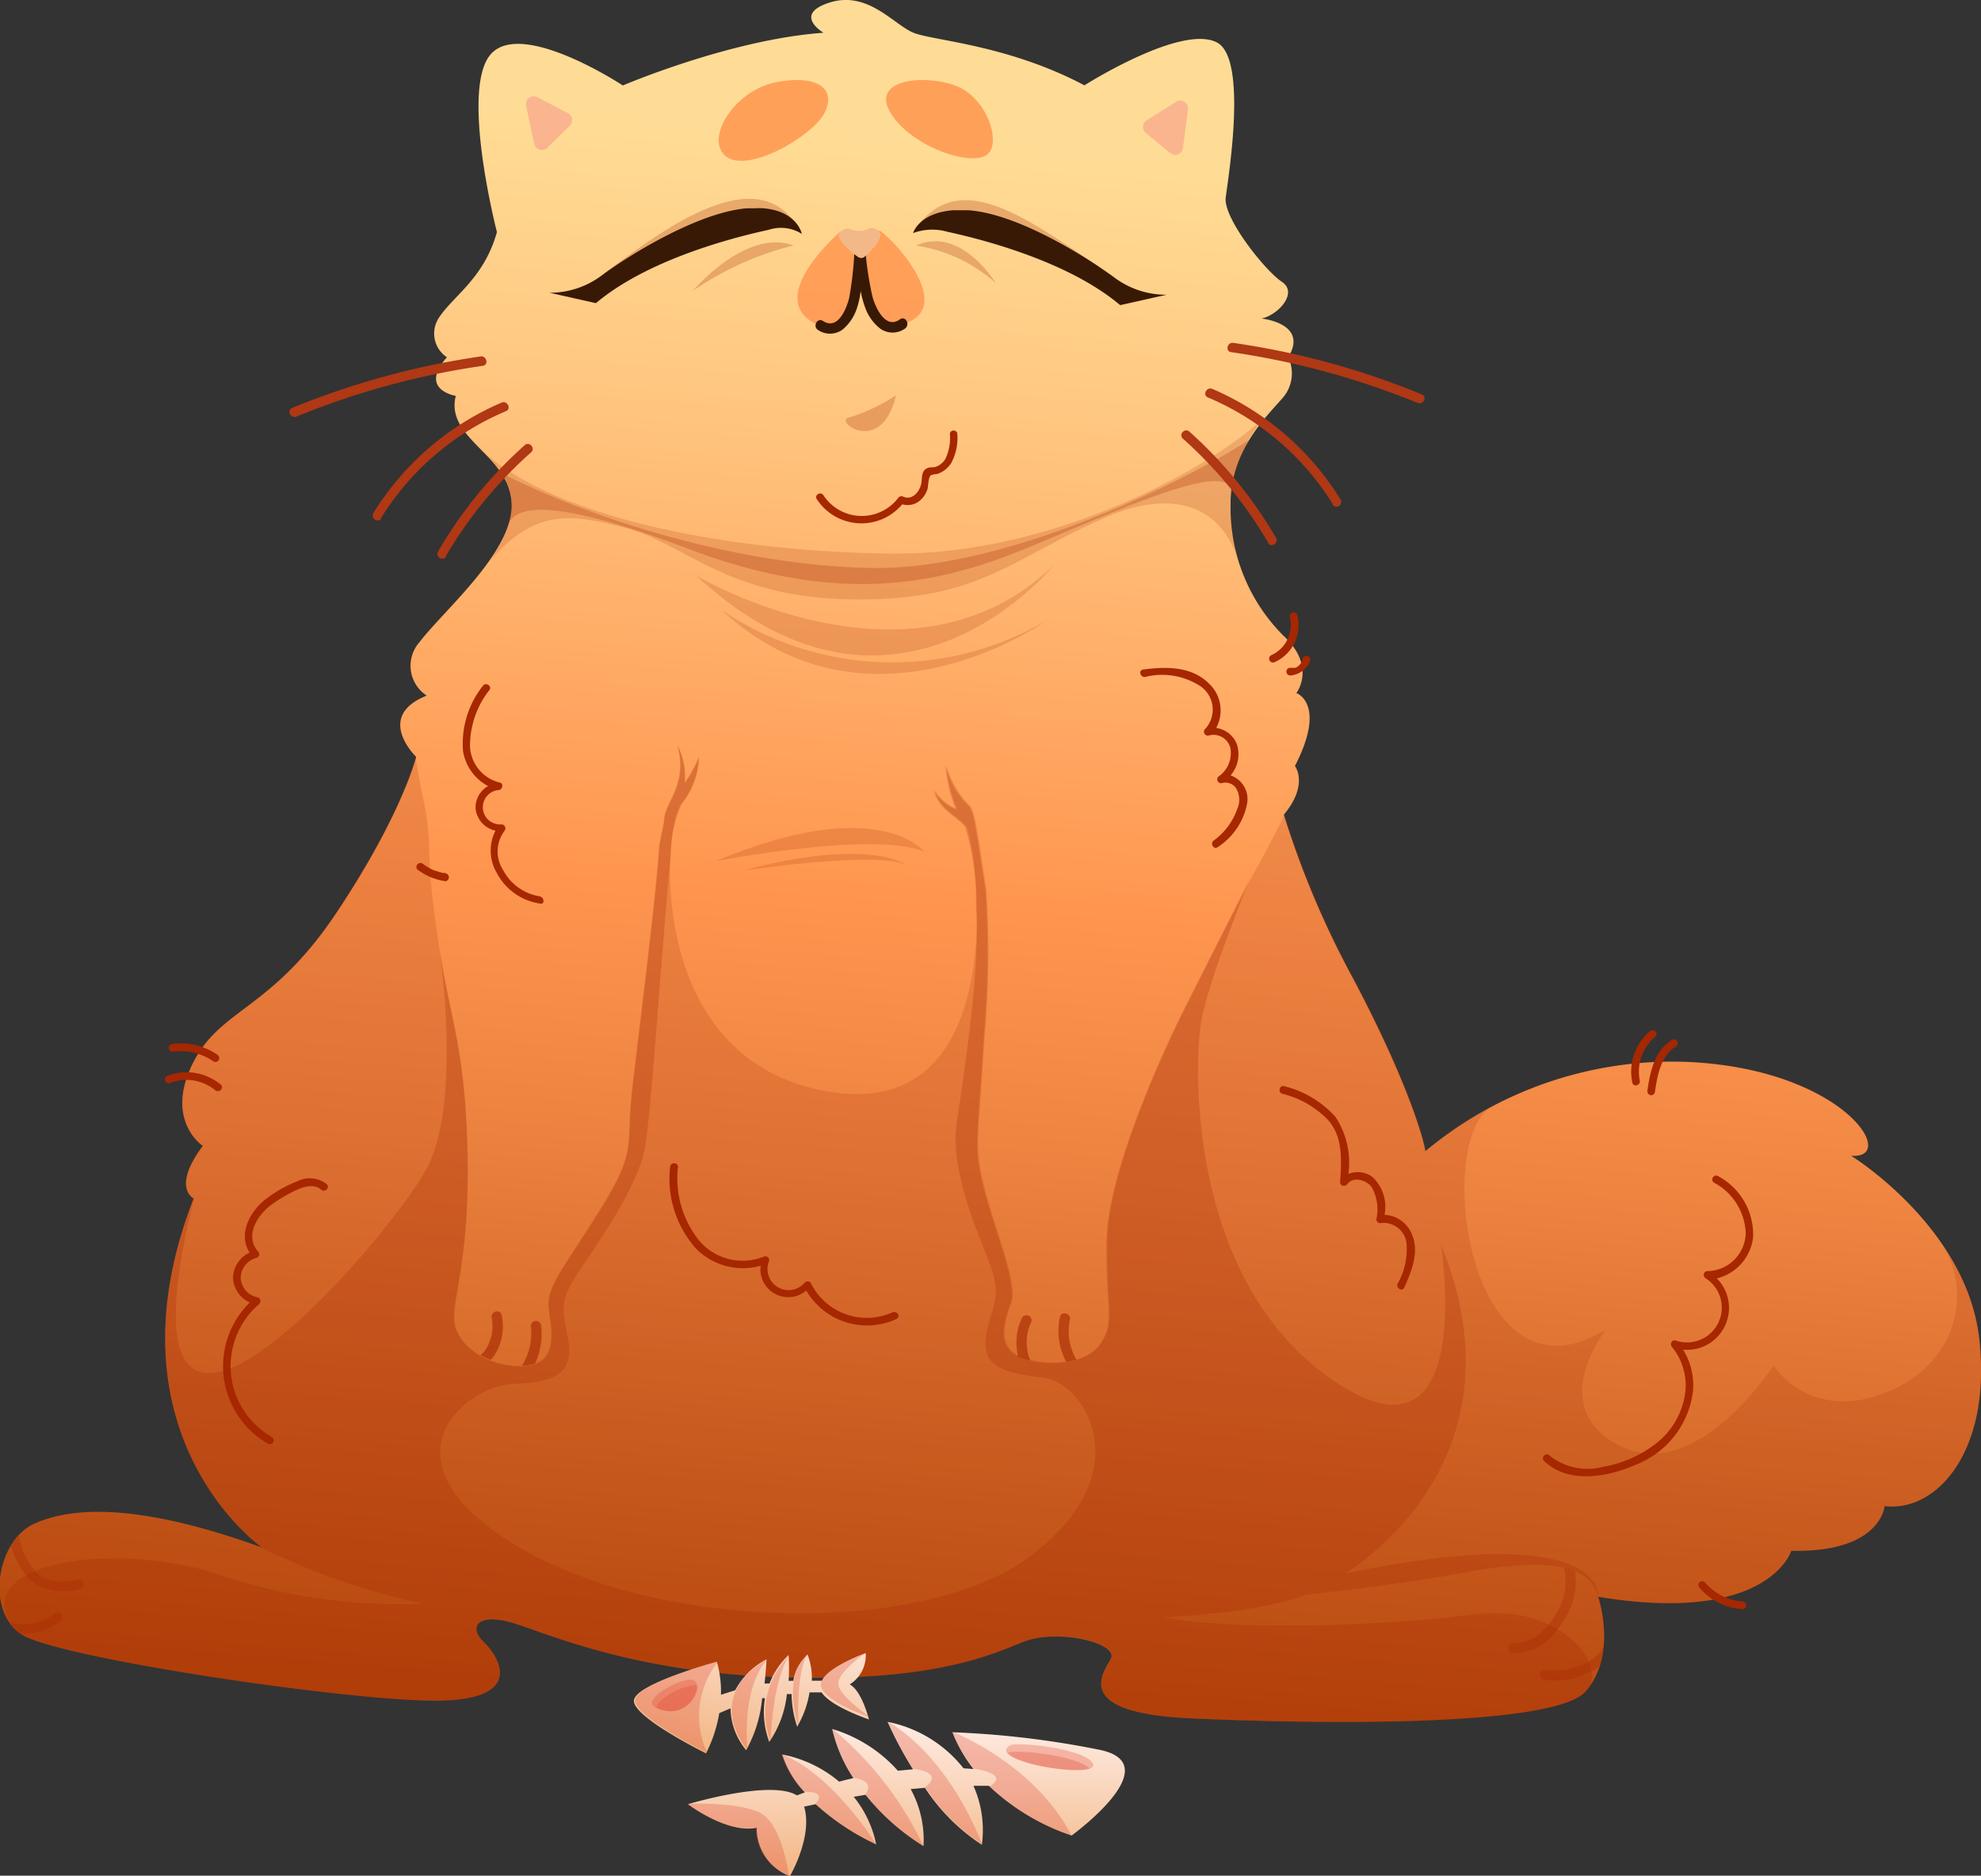<svg xmlns="http://www.w3.org/2000/svg" xmlns:xlink="http://www.w3.org/1999/xlink" viewBox="0 0 139.09 131.67"><rect x="0" y="0" width="139.09" height="131.67" fill="#333333" stroke="none"/><defs><style>.cls-1{isolation:isolate;}.cls-2{fill:url(#Áåçûìÿííûé_ãðàäèåíò_166);}.cls-3{fill:#ff9751;opacity:0.86;mix-blend-mode:screen;}.cls-13,.cls-15,.cls-17,.cls-4,.cls-5{fill:#a62700;}.cls-4{opacity:0.18;}.cls-11,.cls-13,.cls-14,.cls-15,.cls-4,.cls-5,.cls-8{mix-blend-mode:multiply;}.cls-5{opacity:0.25;}.cls-6{fill:#381905;}.cls-7{fill:#f9d4b9;}.cls-8{fill:#f3b888;}.cls-9{fill:#f37e88;opacity:0.42;}.cls-10{fill:url(#Áåçûìÿííûé_ãðàäèåíò_282);}.cls-11{fill:#dd402e;opacity:0.28;}.cls-12{fill:url(#Áåçûìÿííûé_ãðàäèåíò_7);}.cls-13,.cls-14{opacity:0.61;}.cls-15{opacity:0.53;}.cls-16{fill:#b03814;}</style><linearGradient id="Áåçûìÿííûé_ãðàäèåíò_166" x1="67.19" y1="133.61" x2="76.95" y2="11.01" gradientUnits="userSpaceOnUse"><stop offset="0" stop-color="#aa3c00"/><stop offset="0.1" stop-color="#ba4d0f"/><stop offset="0.42" stop-color="#ec823f"/><stop offset="0.58" stop-color="#ff9751"/><stop offset="0.85" stop-color="#ffc781"/><stop offset="1" stop-color="#ffdc95"/></linearGradient><linearGradient id="Áåçûìÿííûé_ãðàäèåíò_282" x1="16.57" y1="121.22" x2="23.13" y2="107.35" gradientTransform="matrix(0.98, -0.19, 0.19, 0.98, 12.03, 10.48)" gradientUnits="userSpaceOnUse"><stop offset="0.19" stop-color="#f3b888"/><stop offset="0.66" stop-color="#fad9c2"/><stop offset="1" stop-color="#ffefe8"/></linearGradient><linearGradient id="Áåçûìÿííûé_ãðàäèåíò_7" x1="104.77" y1="114.88" x2="106.78" y2="125.88" gradientTransform="matrix(0.98, 0.19, -0.19, 0.98, -17.92, -12.35)" gradientUnits="userSpaceOnUse"><stop offset="0" stop-color="#ffefe8"/><stop offset="0.42" stop-color="#fad9c2"/><stop offset="1" stop-color="#f3b888"/></linearGradient></defs><title>fatcat</title><g class="cls-1"><g id="Calque_2" data-name="Calque 2"><g id="Ñëîé_2" data-name="Ñëîé 2"><path class="cls-2" d="M57.82,2.3S55.61,1,58.28.17s4.48,1.57,5.86,2.13,6.6.83,12,3.69c0,0,6.83-4.34,9.32-3,2.15,1.16.78,9.45.6,10.88S88.82,19,90,19.78s-.28,2.35-1.43,2.58c0,0,3.34.33,1.88,2.72A2.63,2.63,0,0,1,90,28c-1.25,1.43-3.64,3.74-3.6,7.47a12.66,12.66,0,0,0,3.74,9.18c2.31,2.17.88,4,.88,4s2.16.74-.1,5.12c0,0,1,1.29-.78,3.42A63.55,63.55,0,0,0,95,68.68c3.51,6.64,4.85,10.79,5.08,12.13a27.11,27.11,0,0,1,18.31-6.27c11.07.46,15,6.87,11.58,6.59,0,0,8.12,5,9,12.87s-3,12.18-6.65,11.72c0,0-.23,3.28-6.55,3.14,0,0-1.57,5.21-13.56,3.23,0,0,1.38,4.06-.88,6.64S91.68,121,83.56,120.62s-6.23-3-5.58-4.15-3.78-2.17-6.18-1.2-6.55,2.86-17.39,2.45-16.8-3.46-18.87-3.92-2.63.46-1.57,1.47,3,4.11-3.41,4.11-26.39-3-29-4.62-1.8-6.59.83-7.79,7.33-1.48,16,1.66c0,0-11.25-7.89-4.79-24.5,0,0-1.57-.74.64-3.69,0,0-2.67-1.75-.74-5.72S19,71,23.62,64.08s5.6-10.95,5.6-10.95-2.95-2.83.74-4.3a2.5,2.5,0,0,1-.5-3.76c1.73-2.27,6.65-6.39,6.46-9.78S31.25,30.8,32,27.79c0,0-2.65-.43-.62-2.71a2,2,0,0,1-.61-2.7c1-1.6,3.19-2.77,4.12-6.09,0,0-2.62-10.12-.4-12.52S43.73,6,43.73,6,51.3,2.76,57.82,2.3Z"/><path class="cls-3" d="M59,16.26s-5.82,5-1.27,6.67l1.54-.21,1.1-2.62,1,1.42a1.59,1.59,0,0,0,2.39,1.1c3-1.24-.7-5.54-2-6.44l-.75.6Z"/><path class="cls-4" d="M48.87,40.4s15.1,9,25.13-.74C74,39.66,62.93,53.44,48.87,40.4Z"/><path class="cls-4" d="M50.69,42.84a21.4,21.4,0,0,0,22.82.7S61.08,52.47,50.69,42.84Z"/><path class="cls-4" d="M50.25,60.45s11.14-2.15,14.64-.67C64.89,59.78,61.7,55.64,50.25,60.45Z"/><path class="cls-4" d="M52.1,61.13s9.29-1.42,11.5-.43C63.6,60.7,61,58.73,52.1,61.13Z"/><path class="cls-4" d="M34.17,39.61C37.52,35.72,39.86,36,44,37.08s7.07,5,16.3,5c8.55,0,10.64-2.82,17.3-5.75,3.47-1.53,7.74-1.8,9.35,3a14.73,14.73,0,0,1-.57-3.89,9.75,9.75,0,0,1,3-6.75C86.1,32.3,74.43,39,62.56,38.86s-25.1-2.7-29.7-8.26c1.15,1.36,3,2.58,3.06,4.69A7.22,7.22,0,0,1,34.17,39.61Z"/><path class="cls-5" d="M102.41,110.46c4.62-.86,9.14-1.17,9.8,1.63,0,0,.65-5.49-17.81-1.62,0,0,13.12-7.52,6.78-23.08,0,0,2.59,16.49-7.62,9.48s-9.72-22.15-9.23-25.1,3.44-10.09,3.44-10.09-4.12,8.11-5,9.9-5,10.52-5.08,15.5.65,5.72-.5,7.33-4.48,1.49-5.82.75-.93-2.28-.42-3.66-1.14-5.12-1.88-8.07-.46-3.1,0-10.61a66.83,66.83,0,0,0,.12-10.39c-.51-3.07-.77-5.58-1.17-5.85a6.18,6.18,0,0,1-1.63-2.83,9.36,9.36,0,0,0,.74,3.07,3.33,3.33,0,0,1-1.57-1.32c.37,1.35,1.54,1.75,2.21,2.55a17.47,17.47,0,0,1,.75,5.59c.36,4.08-.84,11.73-1.34,15.14s1.43,7.57,2.36,10.06S69.4,92,69.21,94s1.4,2.41,4.11,2.72,6.89,6.46-.86,12.43-28.23,5.47-38-1.85c-7.34-5.49-1.51-10.09,1.64-10.16s4.23-1,3.77-3.22-.4-2.74.43-4.12,4.52-6.27,5-9.32,1.11-13.28,1.8-20.5a8.37,8.37,0,0,1,.76-3.53,5.54,5.54,0,0,0,1.23-3.3,8.91,8.91,0,0,1-1,1.82,4.78,4.78,0,0,0-.51-2.63c.74,2.68-.83,4-.92,5.08,0,.17-.14.88-.35,1.9-.24,3.69-1.41,12.86-1.9,17.1s.43,4.25-2.4,8.74-3.69,5.29-3.44,6.95.55,3.81-2,3.81-4.61-1.6-4.67-3.32,1.13-4.49.93-12c-.19-7.21-1.27-9.21-2-14.26.32,2.39,1.35,11.25-.77,15.49-2.46,4.92-22.94,28.72-16.45,2.33-6.46,16.61,4.79,24.5,4.79,24.5a48.13,48.13,0,0,0,11.35,3.92,40.33,40.33,0,0,1-14.27-2c-6.94-2.46-17.57-1-14.7,3.46a2.73,2.73,0,0,0,.79.72c2.58,1.62,22.6,4.62,29,4.62S35,116.29,34,115.27s-.51-1.94,1.57-1.47,8,3.5,18.87,3.92,15-1.48,17.39-2.45,6.83,0,6.18,1.2-2.54,3.74,5.58,4.15c7.8.4,24.16.67,27.43-1.6a3.62,3.62,0,0,0,.34-.29c1.62-1.57-1.47-6.18-7.84-5.4s-16.33,1.19-21.87.2c0,0,6.65-.24,10.09-1.6C91.71,111.93,97.8,111.32,102.41,110.46Z"/><path class="cls-4" d="M139,94a14.83,14.83,0,0,0-2.64-6.68c2.21,3.49,1,8.63-4.21,10.53s-7.62-2-7.62-2-5.42,8.37-10.77,5.66-1-8.18-1-8.18c-9.58,5.89-12.09-12.89-8.16-15.56a23.26,23.26,0,0,0-4.45,3c-.23-1.34-1.57-5.49-5.08-12.13a63.55,63.55,0,0,1-4.84-11.53s-.93,1.94-2.39,4.53c0,0-4.12,8.11-5,9.9s-5,10.52-5.08,15.5.65,5.72-.5,7.33-4.48,1.49-5.82.75-.93-2.28-.42-3.66-1.14-5.12-1.88-8.07-.46-3.1,0-10.61a66.83,66.83,0,0,0,.12-10.39c-.51-3.07-.77-5.58-1.17-5.85a6.18,6.18,0,0,1-1.63-2.83,9.36,9.36,0,0,0,.74,3.07,3.33,3.33,0,0,1-1.57-1.32c.37,1.35,1.54,1.75,2.21,2.55s3.63,20.73-9.53,18.64S46.56,58,47.83,56.41a5.54,5.54,0,0,0,1.23-3.3,8.91,8.91,0,0,1-1,1.82,4.78,4.78,0,0,0-.51-2.63c.74,2.68-.83,4-.92,5.08,0,.17-.14.88-.35,1.9-.24,3.69-1.41,12.86-1.9,17.1s.43,4.25-2.4,8.74-3.69,5.29-3.44,6.95.55,3.81-2,3.81-4.61-1.6-4.67-3.32,1.13-4.49.93-12c-.19-7.21-1.27-9.21-2-14.26-1-6.68-.42-6.18-.91-9.36-.48-2.28-.72-3.82-.72-3.82s-1,4.06-5.6,10.95-8.15,6.67-10.09,10.64.74,5.72.74,5.72c-2.21,3-.64,3.69-.64,3.69-6.46,16.61,4.79,24.5,4.79,24.5-8.67-3.14-13.37-2.86-16-1.66s-3.42,6.18-.83,7.79,22.6,4.62,29,4.62S35,116.29,34,115.27s-.51-1.94,1.57-1.47,8,3.5,18.87,3.92,15-1.48,17.39-2.45,6.83,0,6.18,1.2-2.54,3.74,5.58,4.15,25.51.69,27.77-1.89.88-6.64.88-6.64c12,2,13.56-3.23,13.56-3.23,6.32.14,6.55-3.14,6.55-3.14C136,106.18,139.84,101.85,139,94Z"/><path class="cls-5" d="M87.74,30.87c-5.27,3.32-17.42,9.18-26.62,9S41.8,36.56,35.17,33.19a4.06,4.06,0,0,1,.75,2.1,4.38,4.38,0,0,1-.26,1.57l0,0c.49-1.25,2.67-2.13,12.71,1.68S65,41,69.81,39.35s16.58-7.67,16.65-4.82c0,0,0,.07,0,.11a8.52,8.52,0,0,1,1.28-3.78Z"/><path class="cls-5" d="M77.2,18.75c-5.23-3.51-10.08-7.2-13.07-2.43,0,0,2.36-1.45,7.71.89S77.2,18.75,77.2,18.75Z"/><path class="cls-5" d="M42.44,19.19c5-3.82,11.2-8,13.82-2.81,0,0-.82-1.43-3.77-.48Z"/><path class="cls-6" d="M78.24,19.48C76.23,18,71.44,15,68,14.76l-.39,0h-.11c-.2,0-.4,0-.6,0-2.4.2-2.79,1.6-2.79,1.6a3.89,3.89,0,0,1,2.41-.09c2.81.61,8.6,2.17,12.13,5.15l3.26-.73A6.06,6.06,0,0,1,78.24,19.48Z"/><path class="cls-6" d="M42.24,19.34c2-1.48,6.8-4.44,10.21-4.72l.4,0H53a5.86,5.86,0,0,1,.59,0c2.4.2,2.71,1.8,2.71,1.8a2.74,2.74,0,0,0-2.32-.29c-2.82.61-8.6,2.17-12.14,5.15l-3.25-.73A6.06,6.06,0,0,0,42.24,19.34Z"/><path class="cls-3" d="M50.56,10.42c.93,2.4,6.48-.73,7.35-2.53s-.74-2.65-3.41-2.12S50,9,50.56,10.42Z"/><path class="cls-3" d="M62.71,8.2c1.6,2.22,5.44,3.44,6.55,2.69s.09-4-2.12-4.86S60.78,5.54,62.71,8.2Z"/><path class="cls-5" d="M55.72,17.23a21.67,21.67,0,0,0-7.06,3.18S52.35,16,55.72,17.23Z"/><path class="cls-5" d="M64.32,17.24a10.77,10.77,0,0,1,5.59,2.63S67.46,15.81,64.32,17.24Z"/><path class="cls-6" d="M63.18,22.42c-1,.72-1.7-.8-1.92-1.58a23.91,23.91,0,0,1-.51-3.36.29.29,0,0,0-.08-.13.28.28,0,0,0-.3-.2.28.28,0,0,0-.3.21s-.07.07-.07.13a25.65,25.65,0,0,1-.37,3.39c-.19.79-.8,2.33-1.85,1.65-.39-.26-.74.38-.35.63a1.49,1.49,0,0,0,1.76-.05,3.29,3.29,0,0,0,1-1.55,6.32,6.32,0,0,0,.24-1.13,7.11,7.11,0,0,0,.3,1.12,3.29,3.29,0,0,0,1.06,1.51,1.5,1.5,0,0,0,1.76,0C63.93,22.76,63.56,22.14,63.18,22.42Z"/><path class="cls-7" d="M59.73,16.09a1.56,1.56,0,0,0,1.18,0,.6.6,0,0,1,.77.13c.43.48-.6,1.43-1,1.81a.35.35,0,0,1-.42,0c-.49-.35-1.63-1.25-1.24-1.75A.62.62,0,0,1,59.73,16.09Z"/><path class="cls-8" d="M59.73,16.09a1.56,1.56,0,0,0,1.18,0,.6.6,0,0,1,.77.13c.43.48-.6,1.43-1,1.81a.35.35,0,0,1-.42,0c-.49-.35-1.63-1.25-1.24-1.75A.62.62,0,0,1,59.73,16.09Z"/><path class="cls-8" d="M60.63,18a.35.35,0,0,1-.42,0c-.41-.3-1.29-1-1.32-1.49,1.33,1.06,2.14,1.11,2.87.08A3.51,3.51,0,0,1,60.63,18Z"/><path class="cls-5" d="M62.91,27.75a13.27,13.27,0,0,1-3.29,1.56C58.44,29.52,61.9,32.1,62.91,27.75Z"/><path class="cls-9" d="M38.43,10.37,40,8.83a.55.55,0,0,0-.13-.89L37.73,6.82a.55.55,0,0,0-.79.61l.57,2.66A.55.55,0,0,0,38.43,10.37Z"/><path class="cls-9" d="M82.16,10.74l-1.71-1.4a.56.56,0,0,1,.06-.9l2.06-1.29a.55.55,0,0,1,.84.53l-.35,2.7A.55.55,0,0,1,82.16,10.74Z"/><path class="cls-10" d="M59.66,118.24a2.39,2.39,0,0,0,1.12-2.2s-2.62.95-3.07,1.94c-.24,0-.48,0-.71,0a4.65,4.65,0,0,0-.3-1.84,3.16,3.16,0,0,0-1,1.85l-.33,0a13.86,13.86,0,0,0,0-1.81,5.43,5.43,0,0,0-1.34,2l-.35,0c.11-1,.14-1.7.14-1.7a5.23,5.23,0,0,0-2.2,2.17l-1,.32a7.53,7.53,0,0,0-.29-2.32s-5.73,1.55-5.82,2.72,5.06,3.71,5.06,3.71a9.58,9.58,0,0,0,.93-2.82l.79-.34a4.71,4.71,0,0,0,1.1,2.94,9.15,9.15,0,0,0,1.12-3.65l.2,0a6,6,0,0,0,.3,3.07,7.27,7.27,0,0,0,1.24-3.36l.33,0a7.43,7.43,0,0,0,.39,2.29,7,7,0,0,0,.87-2.41l.85,0c.63,1,3.32,1.9,3.32,1.9S60.52,118.7,59.66,118.24Z"/><path class="cls-11" d="M44.6,119.35c-.09,1.16,5.06,3.71,5.06,3.71a6.16,6.16,0,0,1,.76-6.43S44.69,118.18,44.6,119.35Z"/><path class="cls-11" d="M53.88,116.46c-4.65,2.71-1.4,6.38-1.4,6.38S52,118.6,53.88,116.46Z"/><path class="cls-11" d="M54.1,122.21c.22-4.67,1.33-6,1.33-6A5.58,5.58,0,0,0,54.1,122.21Z"/><path class="cls-11" d="M56.06,121.09s-.21-3.59.64-5C54.85,117.8,56.06,121.09,56.06,121.09Z"/><path class="cls-11" d="M58.86,118.26c-.11-.86,1.92-2.22,1.92-2.22s-3.32,1.2-3.13,2.31,3.45,2.2,3.45,2.2S59,119.13,58.86,118.26Z"/><path class="cls-11" d="M46,119.85c-1.07-.53,1.89-2.17,2.68-1.91S48.32,121,46,119.85Z"/><path class="cls-11" d="M49,118.33c-.67-.23-2.78.84-2.92,1.52A1.93,1.93,0,0,0,49,118.33Z"/><path class="cls-12" d="M75.24,128.85s6.81-4.94,2.05-6a64,64,0,0,0-10.42-1.25,10.29,10.29,0,0,0,1.48,2.58l-.7-.05a9,9,0,0,0-5.33-3.26,27.27,27.27,0,0,0,1.78,3.33l-1.06.1a10,10,0,0,0-4.61-2.93,10.5,10.5,0,0,0,1.49,3.45c-.35.08-.7.16-1,.25a8.75,8.75,0,0,0-4-1.91,6.83,6.83,0,0,0,1.59,2.66l-.56.21c-1.83-1.13-7.65.62-7.65.62s2.76,2.09,4.83,1.65a3.58,3.58,0,0,0,2.33,3.4s1.63-2.77,1-4.88l.81-.17a17,17,0,0,0,4.25,2.82,7.74,7.74,0,0,0-1.58-3.34l.83-.14a16,16,0,0,0,4.07,3.6,7.38,7.38,0,0,0-.9-4l1-.09a13.85,13.85,0,0,0,4,4,7.69,7.69,0,0,0-.59-4.14c.4,0,.75,0,1.08,0A15.67,15.67,0,0,0,75.24,128.85Z"/><path class="cls-11" d="M53.06,128.27a3.58,3.58,0,0,0,2.33,3.4s-.47-3.7-2.09-4.45-5.07-.6-5.07-.6S51,128.71,53.06,128.27Z"/><path class="cls-11" d="M68.35,124.15c2.75.44,1.12,1.25,1.12,1.25a15.67,15.67,0,0,0,5.77,3.45c-2.68-5.12-8.37-7.28-8.37-7.28A10.29,10.29,0,0,0,68.35,124.15Z"/><path class="cls-11" d="M62.32,120.84a27.27,27.27,0,0,0,1.78,3.33c2.35.28.85,1.29.85,1.29a13.85,13.85,0,0,0,4,4S66.82,123.49,62.32,120.84Z"/><path class="cls-11" d="M58.43,121.34a10.5,10.5,0,0,0,1.49,3.45c1.66.25.83,1.17.83,1.17a16,16,0,0,0,4.07,3.6A24,24,0,0,0,58.43,121.34Z"/><path class="cls-11" d="M54.85,123.13a6.83,6.83,0,0,0,1.59,2.66c1.75-.06.81.83.81.83a17,17,0,0,0,4.25,2.82S58.42,124.48,54.85,123.13Z"/><path class="cls-11" d="M70.91,122.52c.46-.29,5.51.25,5.84,1.33S69.09,123.66,70.91,122.52Z"/><path class="cls-11" d="M76.51,124.15c-.88-.93-5.27-1.38-5.7-1.11l-.06,0C71.43,123.88,75.46,124.52,76.51,124.15Z"/><path class="cls-13" d="M34.65,95.23a3.73,3.73,0,0,0,.57-2.92c-.1-.45-.79-.26-.7.19A3,3,0,0,1,34,94.87a2.13,2.13,0,0,1-.26.26,7.32,7.32,0,0,0,.69.33C34.52,95.38,34.59,95.32,34.65,95.23Z"/><path class="cls-13" d="M37.59,95.67A5,5,0,0,0,38,93.08a.38.38,0,0,0-.36-.36.37.37,0,0,0-.37.36,4.33,4.33,0,0,1-.62,2.79,2.6,2.6,0,0,0,.9-.15Z"/><path class="cls-13" d="M75.12,92.64c.1-.45-.6-.65-.7-.19a4.59,4.59,0,0,0,.44,3.15,5.4,5.4,0,0,0,.72-.16A3.86,3.86,0,0,1,75.12,92.64Z"/><path class="cls-13" d="M72.34,95.49a3,3,0,0,1-.23-.88,3.16,3.16,0,0,1,.27-1.74.37.37,0,0,0-.13-.5.37.37,0,0,0-.49.13,4,4,0,0,0-.3,2.6s0,.07,0,.11a3.93,3.93,0,0,0,.84.28Z"/><g class="cls-14"><path class="cls-15" d="M5.43,110.88a3.89,3.89,0,0,1-2.06,0,1.89,1.89,0,0,1-.89-.59,3.93,3.93,0,0,1-.58-.86,3.89,3.89,0,0,1-.55-1.64,4.44,4.44,0,0,0-.58.77,5.86,5.86,0,0,0,.41,1,5.42,5.42,0,0,0,.64,1,2.92,2.92,0,0,0,1.19.9,4.55,4.55,0,0,0,2.61.08C6.08,111.48,5.88,110.78,5.43,110.88Z"/><path class="cls-15" d="M3.76,113.3a3.49,3.49,0,0,1-2.11.72,4.07,4.07,0,0,1-.92-.12A.91.91,0,0,0,.8,114a2.83,2.83,0,0,0,.76.7,4.33,4.33,0,0,0,2.72-.93.37.37,0,0,0,0-.51A.37.37,0,0,0,3.76,113.3Z"/><path class="cls-15" d="M109.36,114.39a6.62,6.62,0,0,0,.94-1.6,4.61,4.61,0,0,0,.28-2.49,5.64,5.64,0,0,0-.79-.24,3.46,3.46,0,0,1,.11.52,4.08,4.08,0,0,1-.35,2.15,6.2,6.2,0,0,1-.84,1.32,3.06,3.06,0,0,1-2.46,1.29c-.46,0-.46.69,0,.72A3.81,3.81,0,0,0,109.36,114.39Z"/><path class="cls-15" d="M111.59,116.64l-.06,0a4.82,4.82,0,0,1-3.07.57.36.36,0,0,0-.36.36.37.37,0,0,0,.36.36,5.49,5.49,0,0,0,3.26-.59,2.47,2.47,0,0,0,.36-.19l.23-.2a7.22,7.22,0,0,0,.29-1.41A3,3,0,0,1,111.59,116.64Z"/></g><path class="cls-16" d="M20.82,29.24A55.33,55.33,0,0,1,33.9,25.68c.43-.06.27-.72-.15-.66A56.32,56.32,0,0,0,20.5,28.64c-.4.17-.08.76.32.6Z"/><path class="cls-16" d="M26.75,36.37a19,19,0,0,1,8.78-7.51c.4-.17.08-.77-.31-.6a19.69,19.69,0,0,0-9,7.75.34.34,0,0,0,.58.36Z"/><path class="cls-16" d="M31.29,39.06a30.22,30.22,0,0,1,6-7.31c.33-.29-.13-.79-.45-.5a30.56,30.56,0,0,0-6.08,7.46c-.22.37.35.73.57.35Z"/><path class="cls-16" d="M99.52,28.28a55.33,55.33,0,0,0-13.08-3.56c-.43-.06-.28-.71.15-.65a55.17,55.17,0,0,1,13.24,3.62c.41.16.09.76-.31.59Z"/><path class="cls-16" d="M93.59,35.41a19,19,0,0,0-8.78-7.51c-.4-.17-.09-.77.31-.6a19.69,19.69,0,0,1,9,7.76.33.33,0,0,1-.57.35Z"/><path class="cls-16" d="M89.05,38.11a30.31,30.31,0,0,0-6-7.32c-.32-.29.14-.78.46-.49a30.7,30.7,0,0,1,6.08,7.45c.22.38-.35.73-.57.36Z"/><path class="cls-17" d="M66.69,30.44a3.37,3.37,0,0,1-.31,1.77,1.29,1.29,0,0,1-.65.55c-.22.08-.47,0-.67.13-.4.2-.3.72-.38,1.08-.12.54-.62,1.17-1.25.9a.28.28,0,0,0-.37.09,3.22,3.22,0,0,1-5.25-.2c-.19-.29-.66,0-.46.28a3.74,3.74,0,0,0,6,.36,1.33,1.33,0,0,0,1.25-.27,1.8,1.8,0,0,0,.51-.76c.08-.25.05-.82.24-1a1.16,1.16,0,0,1,.41-.09,1.57,1.57,0,0,0,.42-.18,1.94,1.94,0,0,0,.61-.6,3.72,3.72,0,0,0,.42-2.1A.27.27,0,0,0,66.69,30.44Z"/><path class="cls-17" d="M37.89,62.92a3.54,3.54,0,0,1-2.56-1.83,2.41,2.41,0,0,1,.08-2.75.28.28,0,0,0-.19-.47A1.21,1.21,0,1,1,35,55.46c.28,0,.4-.49.07-.53A2.74,2.74,0,0,1,33,52.43a6.34,6.34,0,0,1,1.37-4c.19-.29-.28-.57-.47-.28a6.55,6.55,0,0,0-1.39,4.57,3.39,3.39,0,0,0,1.76,2.46,1.73,1.73,0,0,0-.88,1.55,1.77,1.77,0,0,0,1.4,1.58,3.07,3.07,0,0,0,.06,2.91,4.1,4.1,0,0,0,3.09,2.21C38.24,63.51,38.24,63,37.89,62.92Z"/><path class="cls-17" d="M86.4,54.43a2.27,2.27,0,0,0,.44-2.2,1.84,1.84,0,0,0-1.45-1.13A2.58,2.58,0,0,0,84.9,48c-1.22-1.23-3-1.22-4.64-1-.35.05-.2.57.14.52a4.93,4.93,0,0,1,3.9.66,2,2,0,0,1,.31,3,.27.27,0,0,0,.26.45,1.22,1.22,0,0,1,1.52.89,2,2,0,0,1-.85,2,.27.27,0,0,0,.26.45.9.9,0,0,1,1,.38,1.59,1.59,0,0,1,.07,1.44A4.62,4.62,0,0,1,85.22,59c-.28.2,0,.67.27.47a4.69,4.69,0,0,0,2.08-3.11A1.76,1.76,0,0,0,86.4,54.43Z"/><path class="cls-17" d="M62.67,92.12a4.38,4.38,0,0,1-5.75-2.07.28.28,0,0,0-.43,0A1.48,1.48,0,0,1,54,88.52a.27.27,0,0,0-.39-.3,4,4,0,0,1-4.52-1.13,7,7,0,0,1-1.49-5.17c0-.35-.53-.35-.55,0a7.38,7.38,0,0,0,1.83,5.74,4.63,4.63,0,0,0,4.53,1.19,1.95,1.95,0,0,0,3.2,1.74,4.93,4.93,0,0,0,6.33,2C63.26,92.43,63,92,62.67,92.12Z"/><path class="cls-17" d="M20.93,82.9a9,9,0,0,0-2.3,1.3c-1.1.86-1.93,2.46-1.1,3.73a2,2,0,0,0-1.17,1.8,2,2,0,0,0,1.18,1.7,6.27,6.27,0,0,0,1.27,9.91.27.27,0,0,0,.27-.47,5.73,5.73,0,0,1-.87-9.34.28.28,0,0,0-.12-.46,1.46,1.46,0,0,1-1.19-1.34A1.48,1.48,0,0,1,18,88.3a.27.27,0,0,0,.12-.45c-1-1.12,0-2.63,1-3.33a10.65,10.65,0,0,1,1.6-.94c.55-.26,1.31-.53,1.83-.07.26.23.65-.15.39-.38A1.9,1.9,0,0,0,20.93,82.9Z"/><path class="cls-17" d="M97.21,85.28a2.87,2.87,0,0,0-.85-2.66,1.73,1.73,0,0,0-1.69-.21,5.82,5.82,0,0,0-.9-4,7.11,7.11,0,0,0-3.6-2.16c-.33-.1-.47.42-.14.53a6.58,6.58,0,0,1,3.28,1.91c1,1.21.88,2.83.78,4.29,0,.3.37.33.51.14.43-.58,1.35-.27,1.71.21a3.22,3.22,0,0,1,.33,2.26.27.27,0,0,0,.35.26,1.62,1.62,0,0,1,1.76,1.39,4.84,4.84,0,0,1-.62,2.87c-.13.32.33.59.47.27.49-1.11,1.05-2.44.56-3.66A2.17,2.17,0,0,0,97.21,85.28Z"/><path class="cls-17" d="M120.63,82.56a.27.27,0,0,0-.27.47,4.18,4.18,0,0,1,2.21,3.53,2.73,2.73,0,0,1-2.69,2.67c-.28,0-.34.36-.13.5a2.44,2.44,0,0,1-2.1,4.37c-.27-.09-.43.26-.26.45a4.25,4.25,0,0,1,.87,3.59,5.42,5.42,0,0,1-2.09,3.27,8.44,8.44,0,0,1-3.62,1.56,4.25,4.25,0,0,1-3.76-.8c-.25-.24-.63.14-.38.38,1.7,1.66,4.51,1.13,6.46.26a6.36,6.36,0,0,0,4-5.18,4.72,4.72,0,0,0-.7-2.89,2.94,2.94,0,0,0,2.37-5,3.36,3.36,0,0,0,2.55-2.9A4.66,4.66,0,0,0,120.63,82.56Z"/><path class="cls-17" d="M12.11,73.82a4.13,4.13,0,0,1,2.88.69.27.27,0,0,0,.37-.1.28.28,0,0,0-.1-.37,4.51,4.51,0,0,0-3.15-.76.28.28,0,0,0-.27.27C11.84,73.68,12,73.84,12.11,73.82Z"/><path class="cls-17" d="M11.78,75.51a.27.27,0,0,0-.19.33.27.27,0,0,0,.33.19,3.18,3.18,0,0,1,3.19.5c.27.22.66-.16.39-.39A3.75,3.75,0,0,0,11.78,75.51Z"/><path class="cls-17" d="M31.31,61.28h-.08l-.12,0-.24-.06-.44-.14a3.83,3.83,0,0,1-.75-.45.28.28,0,0,0-.39.39,4.16,4.16,0,0,0,2,.84.28.28,0,0,0,0-.55Z"/><path class="cls-17" d="M91.08,43.17a.27.27,0,0,0-.52.14A2.32,2.32,0,0,1,89.24,46a.27.27,0,0,0,.28.47A2.84,2.84,0,0,0,91.08,43.17Z"/><path class="cls-17" d="M91.8,46.05a.28.28,0,0,0-.34.19l0,.1a1.09,1.09,0,0,1-.13.23s0,.06,0,0l-.1.12-.08.07s0,0,0,0a1.13,1.13,0,0,1-.18.12c-.08,0-.06,0,0,0a.49.49,0,0,0-.11,0l-.1,0h0s-.07,0,0,0,0,0,0,0h-.17a.26.26,0,0,0-.27.27.28.28,0,0,0,.27.27A1.67,1.67,0,0,0,92,46.38.28.28,0,0,0,91.8,46.05Z"/><path class="cls-17" d="M116.22,72.77c.27-.22-.11-.6-.38-.38A3.73,3.73,0,0,0,114.61,76c.08.34.6.19.52-.15A3.21,3.21,0,0,1,116.22,72.77Z"/><path class="cls-17" d="M117.39,73c-1.22.74-1.53,2.24-1.72,3.54a.28.28,0,0,0,.19.33.26.26,0,0,0,.33-.19c.17-1.14.4-2.56,1.47-3.21A.27.27,0,0,0,117.39,73Z"/><path class="cls-17" d="M122.61,112.69a.28.28,0,0,0-.27-.27,3.83,3.83,0,0,1-2.64-1.35.27.27,0,0,0-.38,0,.28.28,0,0,0,0,.38,4.36,4.36,0,0,0,3,1.51A.28.28,0,0,0,122.61,112.69Z"/></g></g></g></svg>